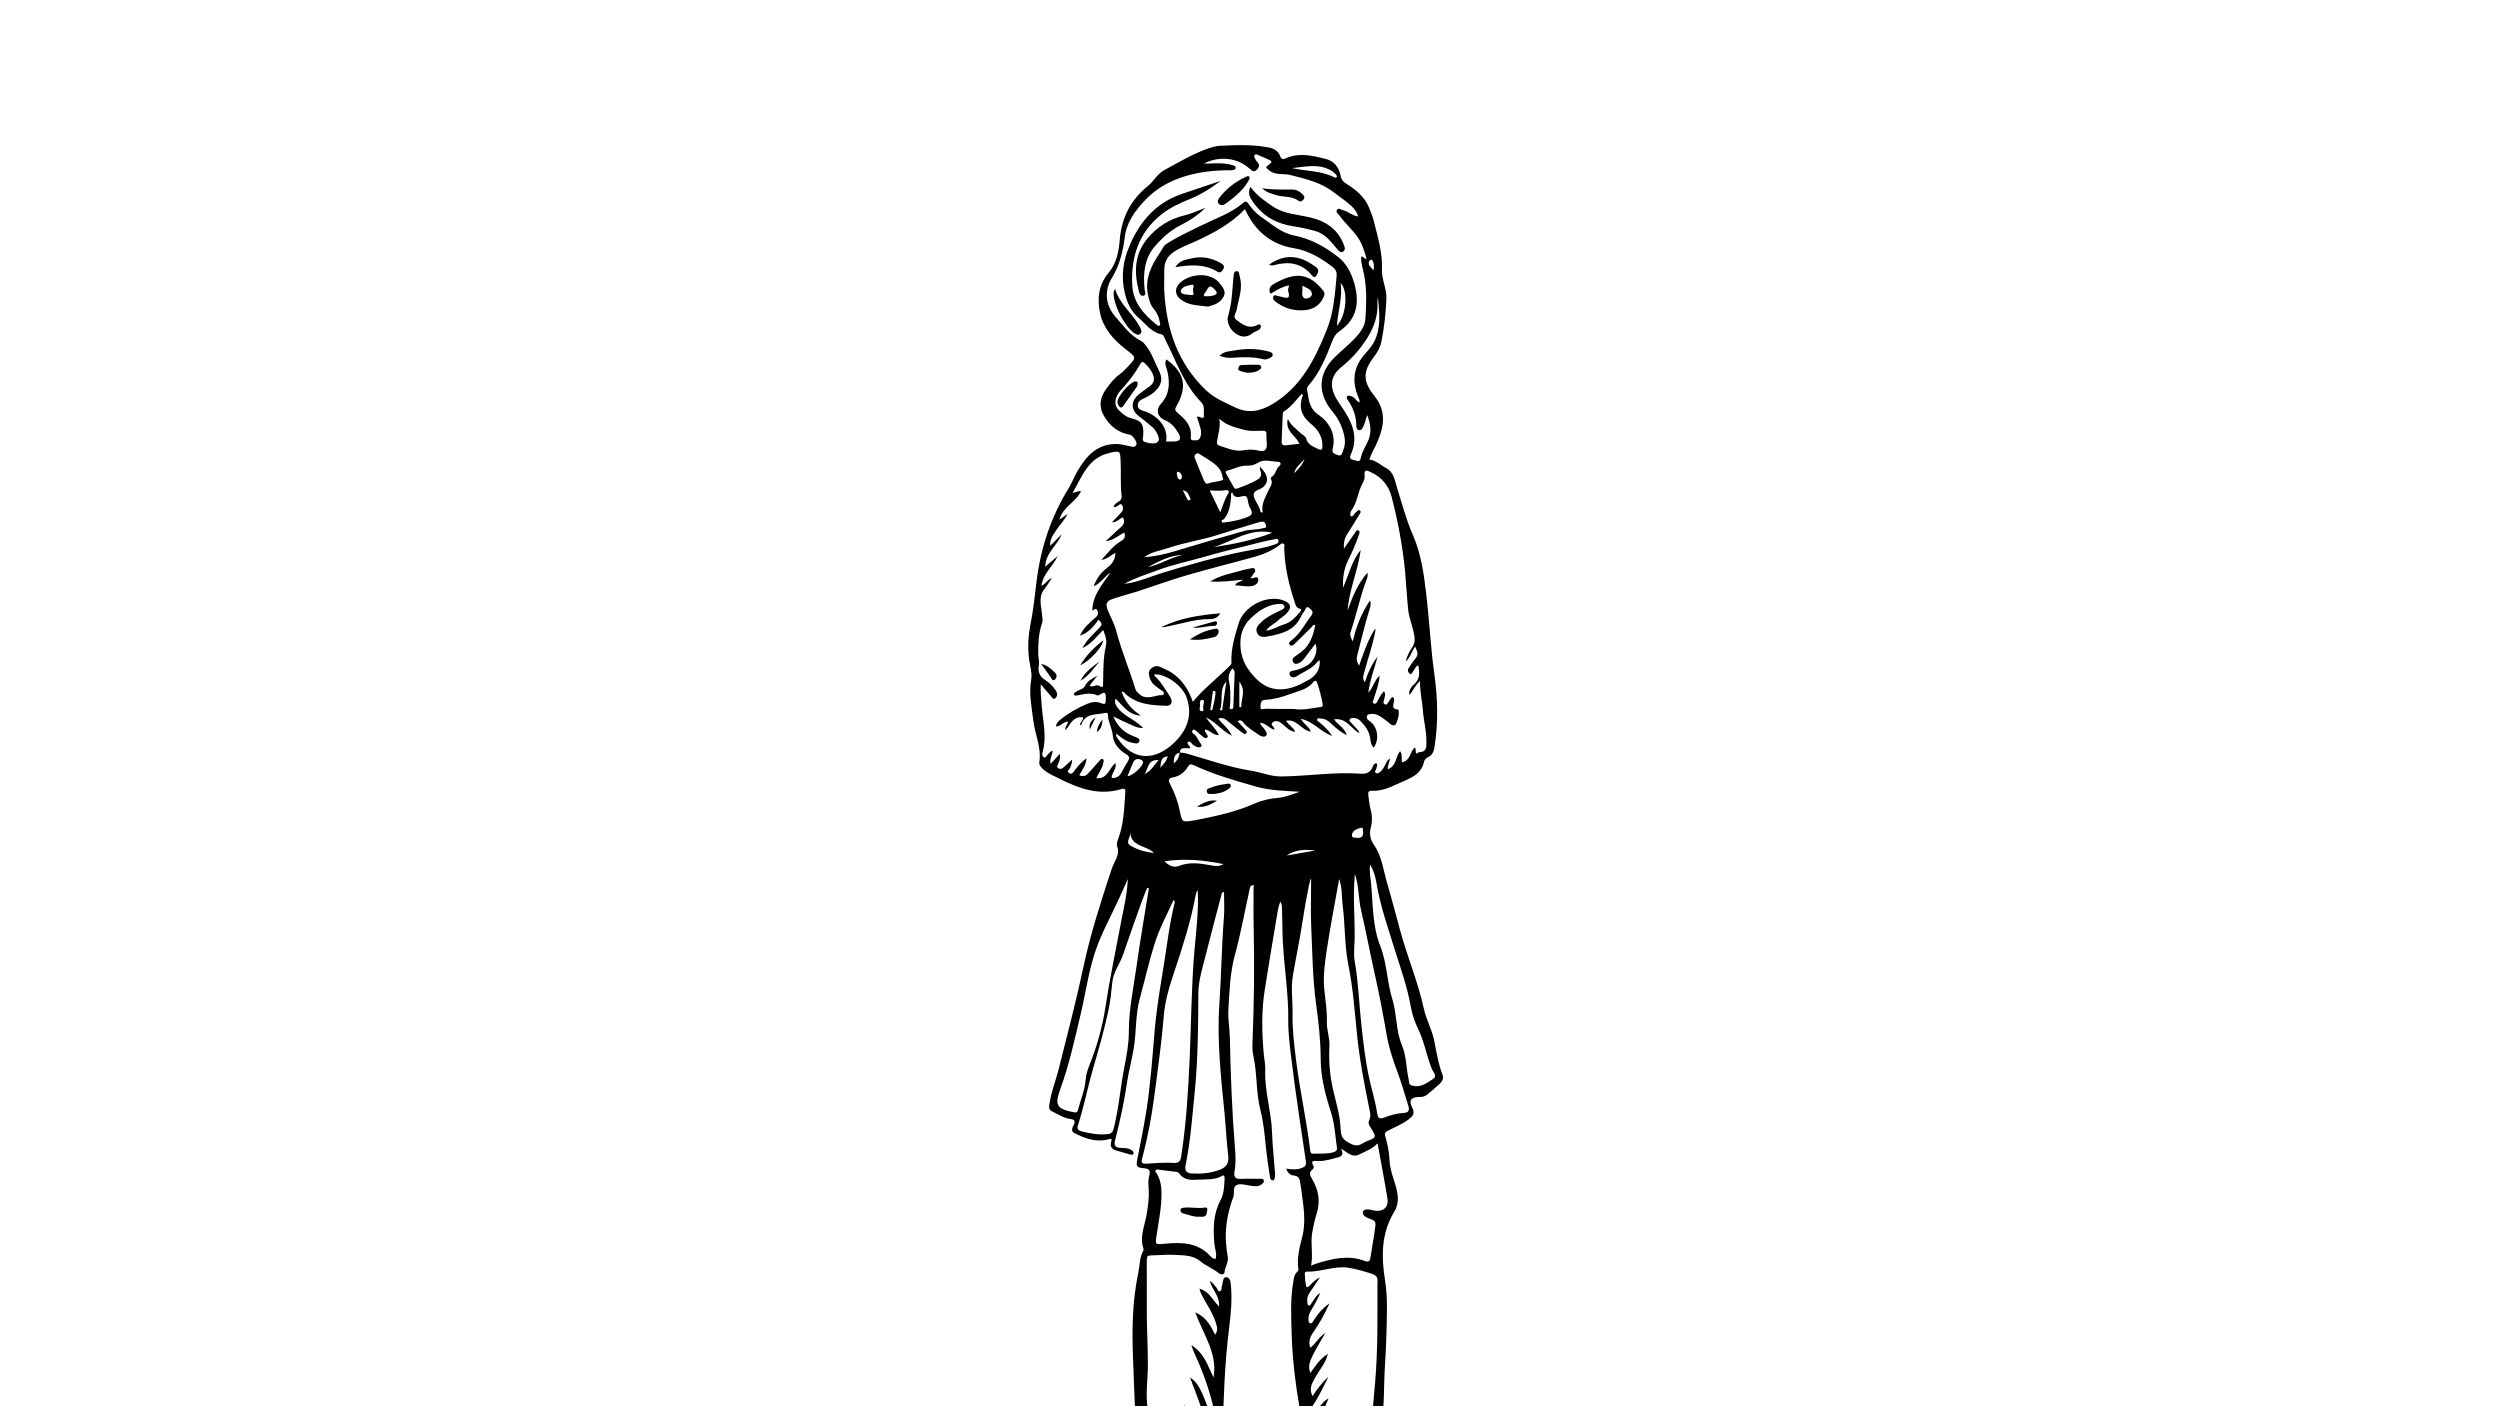 <?xml version="1.0" encoding="utf-8"?>
<!-- Generator: Adobe Illustrator 26.0.2, SVG Export Plug-In . SVG Version: 6.00 Build 0)  -->
<svg version="1.1" id="Layer_1" xmlns="http://www.w3.org/2000/svg" xmlns:xlink="http://www.w3.org/1999/xlink" x="0px" y="0px"
	 viewBox="0 0 1920 1080" style="enable-background:new 0 0 1920 1080;" xml:space="preserve">
<g>
	<g>
		<path d="M987.83,897.48c4.77,0.84,8.69,0.95,12.54-0.69c2.2-0.93,2.93-2.19,2.58-4.62c-3.76-25.67-7.81-51.3-10.92-77.05
			c-1.26-10.5-2.77-21.02-2.65-31.74c0.22-19.82-3-39.46-4.11-59.22c-0.47-8.31-0.41-16.64-0.66-24.96
			c-0.06-2.04,0.24-4.22-1.35-6.76c-1.85,4.62-2.21,8.89-2.94,13.04c-3.15,18.01-5.95,36.1-8.9,54.13
			c-2.69,16.47-2.37,33.48-0.81,50.27c0.37,3.98,1.28,7.97,1.12,11.92c-0.68,16.11,4.63,31.53,5.17,47.51
			c0.36,10.64,1.56,21.25,2.35,31.87c0.07,0.99-0.07,1.99-0.18,2.98c-0.11,0.99-0.23,2.24-1.42,2.34c-1.37,0.12-2.07-1.05-2.27-2.24
			c-0.73-4.43-1.41-8.87-2-13.32c-1.72-12.87-2.23-26.04-5.41-38.54c-3.48-13.72-2.35-27.81-5.4-41.46
			c-0.75-3.36-0.79-6.97-0.65-10.44c1.18-29.31,1.6-58.61,0.89-87.94c-0.26-10.92-0.04-21.85-0.04-32.99
			c-3.14,0.62-2.9,2.74-3.27,4.39c-3.63,16.41-6.58,33.01-11.03,49.19c-3.81,13.86-4.23,27.93-5.07,41.99
			c-0.44,7.25,0.99,14.6,1.13,21.91c0.57,28.46,1.67,56.88,3.97,85.26c0.47,5.79,0.71,11.63-0.4,17.42
			c-0.75,3.92,0.5,5.94,4.95,5.66c4.79-0.29,9.62-0.03,14.43-0.05c1.16,0,2.54-0.32,3.06,1.02c0.61,1.55-0.68,2.48-1.71,3.26
			c-2.32,1.75-4.98,1.47-7.67,1.13c-3.62-0.46-7.6-1.89-10.79-0.89c-4.09,1.28-1.97,6.37-3.22,9.64
			c-3.51,9.21-5.54,18.87-5.76,28.72c-0.13,5.61,0.59,11.29,1.5,16.84c0.72,4.42-2.04,7.87-2.47,11.96
			c-0.24,2.31-3.08,1.9-4.51,0.72c-4.38-3.61-9.79-5.49-14.19-9.19c-5.73-4.81-13.25-4.44-20.24-4.82
			c-5.79-0.32-11.63,0.33-17.45,0.41c-2.51,0.03-3.33,0.8-3.3,3.54c0.15,14.29-0.11,28.59,0.03,42.89
			c0.12,12.43,0.78,24.86,0.82,37.29c0.03,10.3-1.65,20.72-0.53,30.87c2.47,22.27-0.42,44.48,0.64,66.69
			c0.21,4.49,1.82,8.63,3.4,12.86c1.87,5.02,3.83,10.46-0.77,15.46c-1.03,1.12-2.11,2.99-1.06,4.55c0.86,1.27,2.5,0.29,3.74,0.06
			c6.44-1.18,12.39,1.02,19.59,3.57c-2.22-4.63-3.92-7.96-5.4-11.4c-0.45-1.04-1.83-2.5-0.15-3.47c1.14-0.66,2.16,0.49,2.96,1.34
			c3.47,3.73,6.92,7.47,11.24,10.76c-4.63-10.78-9.26-21.56-14.34-33.37c6.97,3.67,8.99,9.97,12.77,14.75
			c0.93,1.18,0.71,4.1,2.83,3.29c2.01-0.76,1.13-3.31,0.54-4.94c-2.49-6.88-5.17-13.69-7.77-20.53c-0.26-0.7-0.43-1.43-0.27-2.29
			c4.59,4.27,6.58,10.04,9.43,16.3c1.69-4.97,2.69-8.75,0.91-13.2c-4.33-10.76-8.2-21.71-11.84-32.86c4.72,3,6.12,8.45,8.9,12.82
			c2.03,3.18,3.18,6.92,4.7,10.42c0.37,0.86,0.38,2.15,1.75,1.93c0.92-0.15,1.11-1.12,1.35-1.93c1.18-3.94,1.24-7.67-0.49-11.64
			c-4.71-10.84-9.09-21.82-13.54-32.77c-0.6-1.48-1.42-3.01-0.79-6.01c8.07,10.52,13.66,21.24,17.63,33.01
			c1.27-5.3,2.83-10.14,0.89-15.77c-4.39-12.69-8.87-25.35-13.98-38.42c6.15,3.85,8.86,9.06,16.65,31.26
			c1.6-3.67,1.71-6.9,0.86-10.34c-3.51-14.28-8.69-27.95-14.85-41.28c-0.47-1.01-0.76-2.1-1.62-4.49
			c10.27,6.27,12.58,16.2,17.07,24.79c3.15-18.33-7.76-32.9-14.07-49.99c8.43,3.61,11.74,10.18,15.24,17.15
			c2.24-3,1.6-5.68,0.83-8.31c-2.22-7.6-6.72-14.1-10.41-20.97c-0.95-1.77-1.91-3.47-2.41-6.02c7.14,1.88,9.8,8.2,14.99,13.74
			c0.77-8.49-5.7-13.14-7.06-19.83c2.3,1.57,3.73,3.51,5.23,5.44c0.74,0.95,0.91,2.97,2.61,2.49c1.52-0.43,0.94-2.29,1.34-3.49
			c0.21-0.63,0.38-1.28,0.49-1.94c0.37-2.14,0.69-5.27,2.84-5.26c2.85,0.01,3.39,3.27,3.64,5.73c1.09,11,0.09,21.96-1.29,32.84
			c-3.52,27.92-4.36,55.99-5.14,84.07c-0.32,11.35-2.58,22.47-5.4,33.41c-3.45,13.39-6.03,26.93-7.79,40.62
			c-0.9,7-4.09,13.29-5.48,20.17c-0.9,4.48-1.59,8.71-1.14,13.24c1.57,15.56-3.07,29.38-12.8,41.34
			c-4.73,5.81-10.78,9.54-19.11,8.62c-8.75-0.96-17.54,0.53-26.3,1.12c-6.71,0.45-12.14-1.37-15.92-7.15
			c-3.04-4.66-7.01-8.42-11.37-11.81c-6.22-4.84-6.47-9.26-1.38-15.14c3.52-4.06,7.46-7.64,11.63-10.92
			c7.66-6.04,12.17-14.49,17.51-22.24c4.93-7.17,10.38-13.85,16.13-20.33c3.09-3.48,3.02-7.76,1.89-11.26
			c-4.43-13.62-2.68-27.77-4.41-41.59c-3.27-26.13-3.72-52.44-4.77-78.71c-0.88-22.01-0.51-43.95,4.11-65.63
			c1.17-5.5,0.81-11.33,3.66-16.47c0.3-0.53,0.43-1.38,0.23-1.93c-3.04-8.67,0.71-16.81,2.24-25.01c1.29-6.93,2.22-13.75,1.8-20.79
			c-0.2-3.31-0.53-6.84,0.36-9.93c1.24-4.29-0.01-5.53-4.11-5.94c-5.77-0.57-6.07-1.42-4.91-7.33c2.3-11.75,4.75-23.47,6.64-35.29
			c3.26-20.4,4.78-41.03,6.47-61.59c1.92-23.3,6.55-46.15,9.83-69.22c1.41-9.89,3.07-19.73,5.4-29.45c0.2-0.82,0.82-1.88-0.6-3.06
			c-5.04,11.12-10.82,21.71-14.46,33.29c-4.39,13.95-7.61,28.21-11.44,42.3c-3.43,12.61-2.56,25.41-4.62,37.98
			c-1.5,9.16-4.02,18.17-5.33,27.35c-2.12,14.85-5.47,29.41-9.09,43.93c-0.92,3.67,0.31,5.21,4.11,5.46
			c2.92,0.19,6.03-0.04,8.68,1.75c1.07,0.72,1.91,1.65,1.27,2.87c-0.55,1.05-1.71,0.65-2.69,0.37c-3.03-0.88-6.06-1.78-9.12-2.58
			c-3.73-0.97-6.53-2.41-5.17-7.17c0.87-3.04-0.73-2.14-2.67-1.67c-9.33,2.29-17.73-0.92-25.82-5.06c-2.5-1.28-1.52-3.79-0.5-5.76
			c1.49-2.87,1.41-4.44-2.45-4.95c-5.17-0.68-9.52-3.76-14.16-5.91c-2.92-1.35-2.04-4.23-1.66-6.67c1.38-8.76,4.71-16.99,6.87-25.54
			c6.67-26.43,13.56-52.8,19.25-79.48c5.31-24.92,13.24-49.17,21.13-73.39c0.72-2.2,1.71-4.32,2.7-6.42
			c1.76-3.76,3.66-7.35,1.89-11.82c-0.59-1.49-0.04-3.7,0.6-5.35c4.46-11.54,4.77-23.7,5.63-35.79c0.18-2.51-0.07-3.88-3.15-2.95
			c-17.13,5.17-32.51-0.49-47.47-8.03c-4.12-2.08-8.48-3.81-12.07-6.92c-1.86-1.61-3.69-3.45-3.33-5.79
			c1.73-11.08-3.28-21.15-4.59-31.77c-1.3-10.56-3.57-20.84-1.65-31.66c0.81-4.55-0.67-9.56-1.42-14.32
			c-1.56-9.85-0.84-19.48,1.09-29.26c2.02-10.25,3.11-20.71,4.35-31.1c3.11-26,11.11-50.29,24.93-72.58
			c2.56-4.13,4.17-8.72,6.6-12.87c6.92-11.83,15.61-21.33,30.89-20.74c2.78,0.11,5.53,0.98,8.31,1.45c2.16,0.37,4.75,1.91,6.08-1.07
			c0.81-1.83-2.98-7.19-4.97-7.52c-9.22-1.53-15.74-6.9-20.18-14.78c-3.8-6.74-2.91-13.43,1.45-19.73
			c3.24-4.68,6.75-9.06,11.46-12.4c1.75-1.24,3.25-2.86,4.74-4.43c8.23-8.64,7.52-7.77-1.68-15.05
			c-8.65-6.84-16.34-15.54-18.75-26.93c-2.35-11.1-1.21-21.82,6.58-31.09c6.06-7.21,7.82-16.38,8.51-25.19
			c1.35-17.22,8.53-30.83,21.74-41.56c1.81-1.47,3.31-3.17,4.79-4.99c2.18-2.68,4.67-5.48,7.65-7.07
			c11.27-6.01,22.22-12.74,34.41-16.85c2.66-0.9,5.48-1.68,8.26-1.82c12.62-0.63,25.26-1.11,37.78,1.34
			c3.98,0.78,7.17,2.7,8.62,6.72c1.2,3.33,3.52,1.82,5.33,1.09c9.93-3.99,19.62-1.5,29.33,0.84c6.83,1.65,10.59,6.72,11.69,12.96
			c0.68,3.82,2.76,5.12,5.31,6.74c6.97,4.43,13.11,9.67,16.42,17.49c1.42,3.35,2.81,6.75,3.69,10.27
			c3.11,12.37,6.87,24.63,6.37,37.65c-0.29,7.69,3.79,14.77,3.42,22.58c-0.52,11.15-1.68,22.19-3.95,33.12
			c-0.91,4.35-3.16,8.08-5.8,11.52c-9,11.75-7.81,19.38,0.52,29.79c9.28,11.59,7.53,23.04,2.41,35.02c-1.99,4.66-4.74,9-6.33,13.85
			c5.21,0.51,8.76,4.39,13.11,6.62c5.57,2.87,6.39,9.12,8.01,14.33c3.83,12.39,7.13,24.99,12.32,36.88
			c6.23,14.26,8.36,29.22,10.19,44.49c2.49,20.81,3.43,41.76,6.35,62.52c2.59,18.39,3.04,36.79,0.2,55.21
			c-0.55,3.55-1.29,6.74-5.02,8.46c-1.26,0.58-2.75,1.95-3.01,3.19c-2.27,10.95-12.05,13.46-20.1,17.23
			c-6.16,2.89-12.76,5.82-20.02,5.42c-2.6-0.15-3.11,1.33-2.77,3.49c0.55,3.62,0.74,7.33,1.74,10.82c1.33,4.66,1.35,9.37,0.19,13.79
			c-1.36,5.15-0.42,9.39,2.45,13.54c6.1,8.83,7.19,19.48,10.09,29.38c3.54,12.07,6.7,24.29,10.01,36.44
			c5.49,20.19,13.73,39.5,18.19,60.07c1.79,8.26,6.28,16,7.95,24.53c1.73,8.78,3.09,17.65,6.35,26.07c1.04,2.68-0.17,5.04-2.01,6.79
			c-3.13,2.98-6.52,5.69-9.83,8.47c-1.74,1.46-3.78,1.84-6.06,1.82c-6.21-0.05-8.29,2.65-5.35,8.22c2.47,4.68,0.14,6.71-2.88,9.02
			c-4.9,3.75-10.69,5.9-16.06,8.79c-2.04,1.1-2.43,1.91-1.66,4.53c1.66,5.71,2.86,11.71,3.11,17.64c0.26,6.32,2.27,11.98,4.1,17.85
			c2.27,7.3,4.07,14.7-0.46,22.11c-10.14,16.61-9.94,34.65-6.99,53.09c2.22,13.88,1.26,27.91,0.98,41.87
			c-0.26,13.28-1.62,26.54-1.75,39.82c-0.16,17.53-2.53,34.85-3.79,52.27c-1.09,15.11-1.39,30.28-2.43,45.4
			c-0.65,9.39-0.47,8.77,7.31,13.93c10.5,6.97,22.61,7.16,34.1,10.04c5.09,1.27,10.78,1.34,14.92,4.79
			c3.47,2.9,6.21,6.76,8.94,10.44c4.93,6.67,9.4,13.66,15.44,19.49c3.28,3.16,0.23,14.57-4.25,15.38
			c-13.6,2.44-26.09,9.32-40.08,9.97c-14.56,0.68-27.91-1.78-36.39-15.51c-1.98-3.21-5.02-4.87-8.65-5.31
			c-13.2-1.6-25.9-6.27-39.05-7.34c-6.72-0.55-7.01-4.43-7.81-8.33c-1.77-8.68-0.36-17.58,5-24.27c5.75-7.18,6.54-14.93,4.79-22.54
			c-6.22-27-8.14-54.62-12.85-81.83c-3.43-19.81-5.8-39.71-6.29-59.9c-0.3-12.18-0.9-24.26,1.13-36.32
			c0.54-3.23,0.55-6.71,3.34-9.14c0.69-0.61,0.86-1.4,0.74-2.26c-1.19-8.31,0.88-16.3,2.92-24.15c3.22-12.37,0.93-24.49-0.67-36.69
			c-0.26-1.98-0.67-3.94-0.92-5.92c-0.35-2.79-1.49-4.48-4.63-4.82C991.07,902.61,988.94,901.01,987.83,897.48z M905.85,577.87
			c1.79,0.26,3.64,0.33,5.36,0.82c16.47,4.69,32.66,10.56,49.63,13.2c7.83,1.22,15.08,4.54,23.35,4.43
			c20.3-0.25,40.49-3.59,60.83-2.12c4.58,0.33,7.67-1.16,9.34-5.57c0.41-1.07,0.97-2.59,2.92-2.38c0.83,1.46,0.03,2.79-0.34,4.19
			c-0.27,1.02-1.65,2.17-0.36,3.13c1.3,0.97,2.58-0.12,3.57-0.93c1.56-1.28,2.55-3.03,3.46-4.83c0.9-1.78,1.65-3.72,3.74-5.38
			c0.16,3.11-1.96,5.16-1.45,8.37c6.74-2.52,5.84-9.76,9.35-13.95c2.03,2.76,0.79,5.89,1.55,8.6c6.38-1.32,6.13-8.01,9.62-11.38
			c1.69,1.38-0.01,3.51,1.74,4.81c0.56-0.46,1.05-1.19,1.54-1.2c6.85-0.11,5.69-5.03,5.72-9.31c0.05-7.71-2.14-15.15-2.64-22.81
			c-0.46-7.17-2.43-14.18-2.14-22.56c-4.24,3.57-5.22,7.71-8.32,10.7c-0.5-3.83,1.66-6.38,3.7-8.17c4.85-4.25,4.08-9.22,3.27-14.67
			c-2.35,0.91-2.54,3.25-3.92,4.55c-0.83,0.78-1.02,3.09-2.78,1.9c-1.18-0.8-1.82-2.51-0.88-4.03c1.22-1.98,2.53-3.92,3.98-5.74
			c3.66-4.59,3.73-4.86,1.24-10.97c-2.76,3.32-3.42,7.88-7.36,11.58c1.06-4.6,2.9-7.77,4.85-10.73c1.97-3,2.4-5.71,1.78-9.31
			c-1.18-6.91-4.08-13.41-4.78-20.33c-0.94-9.38-1.43-18.83-2.27-28.2c-1.76-19.54-5.48-38.84-10.34-57.88
			c-2.28-8.91-7.74-15.25-16.01-19.11c-2.36-1.1-5.48-2.73-4.77,2.54c0.3,2.24-0.64,4.33-1.66,6.2c-3.5,6.4-3.85,14.05-8.14,20.17
			c-0.89,1.27-1.84,3.22-0.68,5.15c2.24-0.15,2.45-2.57,4-3.47c0.95-0.54,1.73-2.09,2.9-1.12c1.1,0.91,0.14,2.13-0.47,3.11
			c-3.05,4.95-6.04,9.93-9.18,14.81c-2.12,3.3-3.02,6.78-2.65,11.36c3.04-4.37,5.64-8.16,8.32-11.9c0.72-1.01,1.4-2.87,2.94-1.97
			c1.29,0.75,0.52,2.4,0.09,3.65c-2.31,6.78-5.23,13.29-8.39,19.72c-3.03,6.18-3.88,12.83-3.76,20.76
			c4.73-10.49,6.8-21.01,13.69-29.28c-2.09,15.78-8.92,30.51-10.08,46.45c3.72-10.47,7.86-20.57,15.29-29.01
			c0.19,1.61,0.17,3.14-0.36,4.47c-5.26,13.31-7.94,27.42-12.55,40.93c-0.8,2.35-0.15,4.41,1.6,7.41
			c2.67-11.67,6.76-21.72,13.19-31.45c1.02,2.78,0.38,4.57-0.16,6.28c-3.69,11.76-6.41,23.77-9.57,35.67
			c-0.74,2.77-0.61,5.08,1.34,8.22c3.7-10.26,6.77-20.01,12.45-28.61c0.21,0.89,0.12,1.68-0.02,2.46
			c-1.94,10.32-5.48,20.21-8.19,30.33c-0.7,2.61-2.15,5.44,0.25,8.48c2.37-7.31,5.22-13.87,9.75-19.64
			c-2.27,8.84-5.76,17.34-7.18,27.73c4.12-4.41,4.68-9.6,8.77-13.14c-0.57,6.88-2.95,12.56-4.72,18.41c-0.29,0.97-1.38,2.31,0.28,3
			c1.34,0.56,2.19-0.51,2.72-1.59c1.36-2.77,2.75-5.5,5.01-7.89c1.73,2.44,0.48,4.44,0.08,6.48c-0.24,1.23-1.01,2.78,0.56,3.58
			c1.73,0.87,2.11-0.89,2.94-1.85c1.19-1.37,1.7-3.58,3.07-3.73c4.06,2.59-4,9.06,4.43,9.65c0.13,0.01,0.19,1.22,0.27,1.87
			c0.33,2.75-0.7,5.26-1.52,7.78c-0.92,2.83-2.73,3.11-4.97,1.39c-1.45-1.11-2.77-2.41-4.28-3.44c-3.13-2.13-6.06-4.73-10.32-4.24
			c-1.54,0.18-3.14,0.09-3.41,2.09c-0.2,1.47,0.62,2.37,1.88,3.19c6.45,4.18,8.07,14,3.43,20.6c-1.84-1.73-2.31-4.02-2.56-6.33
			c-0.63-5.79-3.71-10.2-7.65-14.22c-1.53-1.57-3.31-2.19-5.36-2.23c-1.15-0.02-2.51,0.11-2.95,1.36c-0.38,1.06,0.66,1.75,1.36,2.46
			c1.16,1.19,2.28,2.42,3.38,3.67c1.09,1.25,2.49,2.35,2.64,4.13c-6.38-3.37-9.54-11.88-19.36-10.58c3.19,4.4,8.16,6.5,9.77,12.15
			c-4.61-2.39-7.93-5.1-11.06-8.07c-2.54-2.4-5.11-4.7-8.94-4.71c-0.95,0-2.11-0.71-2.65,0.47c-0.57,1.24,0.73,1.63,1.45,2.23
			c3.48,2.91,6.84,5.93,10.1,10.64c-9.18-3.1-14.46-11.21-24.2-13.12c2.55,4.31,6.36,6,7.76,9.86c-7.28-0.92-10.62-10.03-19.04-8.38
			c1.92,3.38,5.5,4.8,7.04,8.59c-4.38-0.54-6.78-3.56-9.46-5.78c-2.41-2-4.91-3.52-7.56-1.82c-3.06,1.96,1.44,3.72,1,5.89
			c-3.99-1.03-6.49-4.96-10.95-5.43c0.45,2.55,2.3,3.42,3.26,4.94c1.05,1.65,2.88,3.74,1.12,5.27c-1.23,1.08-3.65,0.46-5.48-0.88
			c-4.02-2.94-8.5-5.24-11.66-9.3c-0.94-1.2-2.2-2.62-4.52-1.14c1.96,2.16,3.88,4.19,5.69,6.31c0.71,0.83,1.92,1.86,0.94,3
			c-1,1.15-2.33,0.08-3.13-0.51c-3.45-2.58-6.76-5.36-10.12-8.06c-2.4-1.93-4.69-4.24-8.32-2.6c3.3,4.02,7.58,7.04,10.57,13.06
			c-8.15-4.16-12.81-10.98-20.03-14.09c3.11,4.57,7.35,8.22,10.06,13.62c-4.66,0.15-6.96-3.94-10.64-4.38
			c-0.68,1.52,0.47,2.08,0.8,2.94c0.42,1.1,2.21,2.22,0.67,3.38c-1.23,0.94-2.53-0.24-3.55-1.07c-1.68-1.36-3.27-2.84-4.9-4.25
			c-0.76-0.66-1.62-1.42-2.55-0.39c-0.86,0.94-0.42,2.01,0.45,2.58c2.82,1.84,3.7,5.07,5.61,7.55c0.57,0.75,1.24,1.84,0.22,2.63
			c-0.55,0.42-1.61,0.49-2.33,0.3c-1.1-0.29-2.1-0.94-3.14-1.46c-1.56-0.78-2.62-3.84-4.23-2.64c-2.25,1.67,2.19,2.84,1.35,4.92
			c-6.96-0.31-6.96-0.31-7.99,3.35c-4.63,1.04-4.32,4.81-4.51,8.31C904.14,584.14,905.81,581.44,905.85,577.87z M956.12,160.62
			c-10.83,11.27-24.5,18.67-38.82,25.1c-5.29,2.38-10.74,4.37-15.67,7.64c-5.28,3.51-7.57,8.1-7.47,14.25
			c0.09,5.49-0.28,11.01,0.03,16.49c1.67,28.97,10.35,54.93,32,75.59c6.62,6.31,14.64,9.44,22.56,13.25
			c10.38,4.99,19.72,2.71,28.82-2.8c21.92-13.27,32.57-34.73,41.59-57.4c5.26-13.22,6.08-27.17,7.39-41.08
			c0.27-2.9-1.03-5.07-2.95-6.53c-9.09-6.88-18.36-12.65-30.31-14.6C975.97,187.7,963.6,177.16,956.12,160.62z M807.83,443.99
			c-2.16,3.18-3.79,6-5.83,8.5c-4.63,5.69-2.38,12.39-1.85,18.31c0.24,2.68,0.96,5.44,0.08,8c-2.59,7.53-2.96,15.27-2.89,23.11
			c0.03,3.14,1.09,6.16,0.47,9.42c-0.88,4.66,0.8,8.41,5.01,11.04c3.24,2.02,5.88,4.74,8.03,7.96c1.45,2.18,1.34,4.44-0.36,5.86
			c-1.85,1.54-2.76-0.99-3.75-2.04c-2.33-2.48-4.45-5.16-7.44-8.68c-0.3,5.95,0.29,10.65,0.62,15.39
			c0.86,12.28,4.28,24.52,0.75,36.91c-0.35,1.25-0.3,2.99,0.79,3.73c1.63,1.11,2.09-0.96,2.98-1.74c1.22-1.06,1.98-2.67,3.89-3.22
			c0.16,3.34-2.59,6.15-1.45,10.13c2.48-2.71,4.64-5.08,6.99-7.65c0.77,2.85-0.24,5.11-1.05,7.39c-0.41,1.16-1.77,2.33-0.16,3.5
			c1.43,1.04,2.86,0.63,4.09-0.47c2.06-1.83,4.09-3.7,6.6-5.98c0.08,2.7-0.88,4.42-1.53,6.26c-0.45,1.29-3.2,2.54-0.68,4.07
			c2.21,1.34,3.19-0.79,4.26-2.21c2.53-3.37,5.34-6.47,8.93-9.24c-0.08,5.33-3.25,8.94-5.43,13.05c2.96,1.31,5.07,0.57,6.91-1.53
			c2.75-3.13,5.52-6.23,8.33-9.3c0.74-0.8,1.45-2.23,2.78-1.51c1.28,0.69,0.55,2.04,0.35,3.16c-0.72,4.13-3.61,7.3-5.31,11.44
			c8.93,0.84,9.68-7.85,14.73-11.57c1.2,4.4-2.99,7.28-2.96,11.4c3.51,0.2,5.87-1.09,7.45-4.01c1.58-2.93,3.2-5.85,4.96-8.67
			c1.48-2.37,1.52-3.86-1.24-5.53c-5.31-3.22-9.78-8.08-10.24-14.08c-0.43-5.65-3.61-10.34-3.74-15.84
			c-0.03-1.43-0.43-2.17-2.09-1.79c-6.92,1.55-15.43-0.12-18.48,9.22c-0.04,0.12-0.52,0.09-0.84,0.13c-0.23-2.37,2.66-3.7,2.24-5.94
			c-7.53-1.26-9.61,5.3-13.47,9.91c-0.72-3.17,1.99-4.41,1.88-6.63c-3.72-0.04-5.57,3.79-9.13,3.66c0.13-2.41,1.57-3.78,2.89-4.87
			c6.32-5.19,13.4-9.27,20.89-12.42c3.25-1.37,7.11-2.18,10.72-0.64c3.26,1.39,3.75,0.47,3.74-2.89c-0.01-4.12,0.12-6.9-4.86-3.43
			c-0.49,0.34-1.43,0.56-1.92,0.33c-5.08-2.4-10.1-0.84-15.13,0.1c-1.03,0.19-2.16,0.39-2.51-0.84c-0.37-1.29,1.03-1.45,1.75-2.04
			c2.02-1.67,5.19-1.61,6.53-4.25c2.02-3.97,5.78-5.97,9.62-8.02c-2,2.53-4,5.05-5.99,7.57c2.44,1.92,4.56-1.01,6.7-0.04
			c3.84,1.74,3.66,1.8,3.73-2.44c0.16-9.31,0.02-18.73,2.1-27.8c1.08-4.71-0.5-8.1-2.03-12.45c-5.2,5.42-9.52,10.93-15.96,13.98
			c3.03-6.15,8.15-10.42,12.65-15.23c2.78-2.97,2.76-3.17-0.2-6.65c-3.66,4.73-7.02,9.82-14.34,12.29
			c2.89-6.28,7.16-9.69,11.2-13.27c1.77-1.57,3.47-2.81,2.3-5.81c-1.3-3.34-3.48,0.6-4.03-0.53c0.37-11.7,7.79-19.87,13.95-28.72
			c-4.61,2.69-6.91,7.76-12.94,10.49c2.4-6.23,5.36-10.24,9.31-13.34c4.03-3.17,7.5-6.43,7.41-12.45c-3.4,1.79-5.98,4.77-10.79,5.51
			c5.22-5.7,9.32-11.17,15.33-14.63c2.62-1.5,3.37-3.34,2.33-6.38c-4.49,2.04-8.05,5.92-14.33,6.63c3.57-3.34,6.31-5.92,9.07-8.49
			c2.79-2.6,6.82-4.64,4.26-9.79c-2.88,0.71-4.59,3.93-8.43,3.66c2.52-2.67,4.64-4.98,6.84-7.21c1.8-1.82,2.03-4.26,0.83-5.95
			c-1.37-1.93-2.72,0.68-4.14,1.11c-0.75,0.23-1.39,0.98-2.28,0.15c0.56-2.14,2.5-3.03,4.08-4.09c1.61-1.08,2.23-2.29,2.01-4.15
			c-1.1-9.28-0.26-18.63-0.81-27.93c-0.39-6.59-0.48-6.59-6.9-5.59c-0.49,0.08-0.94,0.35-1.43,0.45
			c-16.51,3.53-21.09,17.91-28.49,30.72c2.64-0.46,4.34-1.69,6.41-1.31c-3.73,8.4-13.72,11.67-16.57,21.85
			c2.43-1.71,3.9-2.75,6.3-4.44c-2.5,5.24-5.98,8.26-8.33,12.01c-2.23,3.56-5.46,6.91-4.98,12.53c3.32-3.35,6.03-6.09,8.74-8.83
			c-3.16,8.58-12.28,13.81-12.62,24.9c3.65-3.13,6.55-5.62,9.46-8.12c-3.3,7.74-10.94,12.96-12.41,22.74
			C803.5,448.29,804.35,445.04,807.83,443.99z M937.42,138.94c-7.14,5.42-14.62,10.24-22.99,13.66
			c-8.01,3.27-16.07,6.92-22.77,12.32c-16.96,13.69-23.08,32.2-22.14,53.56c0.61,13.8,8.77,22.8,18.67,30.85
			c0.65,0.53,1.35,1.27,2.18,0.81c1.14-0.62,0.55-1.73,0.38-2.66c-0.68-3.67-2.04-7.16-4.43-9.93c-2.77-3.21-3.78-6.86-4.62-10.83
			c-2.72-12.75,2.64-23.13,9.43-33.08c1.48-2.16,2.32-4.83,4.71-6.35c8.42-5.38,17.47-9.53,26.41-13.94
			c11.14-5.49,23.17-9.48,32.8-17.75c2.12-1.82,3-0.08,3.91,1.13c2.68,3.59,5.48,7.04,9.21,9.58c8.17,5.57,15.68,12.58,25.7,14.56
			c12.88,2.55,23.93,8.75,33.97,16.6c6.38,4.99,10.11,12.54,12.3,20.34c4,14.23,2.39,27.05-11.43,36.58
			c-2.57,1.77-4.17,4.1-5.29,7.01c-4.74,12.28-9.61,24.51-18.4,34.65c-0.88,1.02-1.42,2.17-1.11,3.66c1.41,6.87,1,13.51,8.6,18.76
			c8.2,5.67,13.86,14.89,10.98,26.4c-0.84,3.36,1.89,3.85,3.93,4.67c2.81,1.12,3.17-1.11,3.96-3.03c1.58-3.83,1.93-7.57,1.05-11.69
			c-1.49-7-4.44-13.19-9-18.63c-11.77-14.05-11.33-29.19,1.68-41.87c5.11-4.98,10.72-9.46,15.63-14.68
			c3.96-4.21,7.51-9.13,7.89-14.74c0.74-11.09,1.15-22.29-0.89-33.38c-0.88-4.78-2.74-9.45-2.3-14.42c2.01-0.36,2.36,2.14,4.09,1.72
			c-3.4-12.33-5.41-15.91-13.42-24.54c-2.6-2.8-5.17-5.67-7.4-8.77c-0.92-1.28-3.38-2.71-1.67-4.63c1.3-1.46,3.07,0.37,4.6,0.69
			c3.92,0.83,6.94,4.17,11.46,4.67c-1.04-3.44-2.85-5.77-5.04-7.83c-4.22-3.97-9.11-7.1-13.63-10.61
			c-9.99-7.78-21.48-10.32-33.22-13.35c-5.62-1.45-12.02,0.58-17.1-4.11c-1.7-1.57-2.55-1.63-0.49-3.17c4-2.97,3.96-3.16-0.89-5.31
			c-1.98-0.88-3.97-1.7-5.96-2.56c-1.05-0.45-2.21-1.33-3.19-0.2c-0.96,1.11,0.2,2.18,0.58,3.2c0.28,0.75,0.8,1.47,1.38,2.04
			c2.2,2.18,1.5,4.16-0.34,6.07c-2.19,2.27-3.94,0.64-5.52-0.82c-9.05-8.41-23.18-10.11-35.07-3.98c1.72,0,3.16,0.06,4.59-0.01
			c5.84-0.3,11.66-0.45,17.34,1.25c1.08,0.32,2.49,0.66,2.46,2.08c-0.03,1.54-1.66,1.41-2.67,1.76c-0.75,0.25-1.64,0.07-2.47,0.07
			c-11.37,0.04-22.76,1.3-33.5,4.53c-11.59,3.49-22.49,9.42-30.94,18.45c-7.52,8.03-14.15,16.75-15.61,28.37
			c-1.39,11.08-3.96,21.79-10,31.58c-5.96,9.66-4.77,21.02,2.87,29.59c6.01,6.74,11.18,14.48,19.75,18.61
			c1.41,0.68,2.51,2.16,3.55,3.44c4.66,5.76,6.76,12.84,10.08,19.3c2.77,5.4,2.36,9.66-1.38,14.19c-2.54,3.07-5.68,5.03-9.18,6.67
			c-2.69,1.26-5.93,2.43-5.69,6.12c0.22,3.35,3.46,3.55,5.91,4.47c11.15,4.17,17.68,13.54,15.8,23.03c1.87,0,3.68,0.01,5.49,0
			c5.36-0.03,6.68-2.02,3.94-6.58c-2.48-4.12-5.39-7.85-10.23-9.78c-5.71-2.27-7.33-7.94-3.22-12.45c6.72-7.38,7.07-15.64,5.17-24.7
			c-0.65-3.08-2.64-6.17-0.96-9.6c14.22,10.2,16.5,21.05,7.52,36.5c-1.34,2.31-0.36,3.19,1.12,4.49c5.39,4.74,10.82,9.47,10.22,17.7
			c-0.12,1.58-0.58,3.55,2.14,3.51c2.1-0.03,4.08,0.46,5.16-2.51c1.63-4.46-0.51-8.12-1.52-12.07c-0.5-1.94-2.86-5.25,2.21-2.86
			c1.29,0.61,2.19-0.16,2.06-1.19c-0.45-3.52,1.03-7.46-1.93-10.48c-13.38-13.66-19.32-31.6-27.68-48.14
			c-0.81-1.61-1.08-3.78-3.14-4.2c-7.75-1.61-12.03-8.05-17.49-12.69c-5.82-4.94-8.88-11.81-10.61-19.36
			c-2.83-12.31-1.39-23.86,3.52-35.53c8.03-19.1,20.43-33.35,40.38-40.23C917.59,145.55,927.52,142.28,937.42,138.94z
			 M1025.08,1103.92c-1.04,4.42-2.98,8.33-5.12,12.21c-2.88,5.24-5.84,10.47-7.04,16.45c-0.2,1-0.6,2.26,0.31,2.79
			c1.53,0.9,1.85-0.86,2.49-1.66c2.92-3.63,5.78-7.3,8.83-11.16c1.25,1.75,0.63,2.47,0.31,3.18c-3.08,6.81-6.11,13.63-9.31,20.38
			c-0.76,1.59-0.92,3.11,0.28,4.1c1.64,1.35,2.14-0.77,2.96-1.58c3.13-3.05,5.19-7.16,10.36-10.32c-4.67,8.13-5.28,16.7-12.1,22.23
			c-2.24,1.82-1,4.91,0.36,6.33c1.71,1.78,2.55-1.13,3.58-2.1c2.31-2.18,4.39-4.61,7.18-7.59c-2.33,9.42-9.28,15.78-11.18,24.26
			c0.43,0.25,0.87,0.49,1.3,0.74c3.58-3.93,7.15-7.86,10.73-11.79c-1.07,6.44-5.15,11.1-8.24,16.31c-0.7,1.17-2.88,2.65-0.4,4.11
			c1.9,1.11,2.55-0.73,3.42-1.89c3.09-4.1,6.19-8.2,10.02-13.25c-0.35,6.96-3.46,11.61-5.45,16.64c-0.55,1.4-2.5,2.91-0.4,4.33
			c2.14,1.45,3.72,0.29,4.85-1.74c0.38-0.69,0.97-1.26,1.46-1.89c-1.71,6.38,2.25,3.69,4.49,2.78c3.38-1.38,6.62-3.13,9.88-4.79
			c3.19-1.62,4.09-5.16,6.01-7.79c1.06-1.46-1.46-3.04-2-4.76c-1.16-3.73-4.42-6.61-4.26-10.92c0.73-20.13,1.35-40.28,3.49-60.3
			c1.63-15.23,2.9-30.49,4.22-45.74c2.17-25.06,1.77-50.2,1.79-75.33c0-3.1,1.06-6.2-4.41-7.92c-5.97-1.87-11.79-3.68-18-4.62
			c-10.91-1.67-21.1,3.46-31.85,2.96c-0.96-0.04-1.63,0.7-1.57,1.59c0.22,3.15,0.31,6.35,1.01,9.4c0.42,1.82,1.78,0.7,2.63-0.12
			c2.14-2.07,3.92-4.59,8-6.35c-2.89,4.28-4.96,7.47-7.16,10.57c-1.78,2.52-3.12,5.09-2.46,8.32c0.19,0.94-0.2,2.22,0.98,2.58
			c1.21,0.37,1.58-0.87,2.15-1.64c2.06-2.79,3.43-6.17,6.82-7.86c-2.02,4.41-4.28,8.63-6.75,12.74c-1.31,2.18-2.52,4.33-2.38,6.95
			c0.07,1.31-0.15,3.1,1.27,3.5c1.43,0.41,2.16-1.23,2.84-2.33c2.96-4.72,6.39-8.99,12.05-12.95c-3.94,8.71-8.04,15.84-12.74,22.65
			c-2.32,3.35-3.61,6.94-2.05,11.43c4.42-3.26,6.56-8.25,11.62-11.34c-12.61,21.22-13.8,24.37-11.53,30.73
			c3.69-5.28,7.09-10.64,13.48-14.73c-1.8,6.92-5.66,11.35-8.62,16.26c-4.97,8.26-5.58,10.95-3.23,16.25
			c3.47-5.08,6.8-10,12.23-14.81c-4.05,7.72-7.03,14.73-11.25,20.88c-2.2,3.21-2.33,5.55-1.39,9.12
			c4.69-4.61,7.27-10.47,12.77-13.52c-3.52,7.79-5.73,16.08-11.41,22.64c-1.83,2.11-1.4,4.57,0.45,7.36
			c2.87-3.29,5.49-6.31,8.11-9.32c-1.64,6.66-2.85,13.26-6.99,18.69c-1.21,1.59-1.64,3.93,0.01,4.94c1.97,1.21,2.56-1.39,3.47-2.61
			C1017.23,1111.3,1020.63,1107.16,1025.08,1103.92z M916.09,539.01c8.59-10.37,18.72-18.02,27.6-26.96
			c0.94-0.94,2.12-1.54,2.05-3.15c-0.49-10.5,2.56-20.31,5.55-30.2c3.85-12.72,20.87-21.98,33.64-17.84
			c6.6,2.14,7.66,5.87,2.86,10.58c-1.88,1.85-4.27,3.18-6.17,5c-2.75,2.64-6.64,4-9.24,7.94c5.58-0.81,9.64-3.64,14.19-5.01
			c5.13-1.55,8.28-5.39,11.63-9.04c1.47-1.6,1.39-2.63,0.23-2.82c-3.06-0.48-3.45-3.09-4.11-5.07c-4.5-13.61-7.78-27.48-8.05-41.92
			c-0.02-1.09,0.79-2.42-0.75-3.04c-1.34-0.54-2.11,0.62-3.02,1.28c-5.57,4.07-11.79,6.89-18.37,8.71
			c-17.4,4.83-34.94,9.16-52.28,14.22c-13.07,3.81-25.88,8.5-38.85,12.69c-6.16,1.99-12.48,3.51-18.6,5.64
			c-4.74,1.65-5.51,3.92-3.62,8.55c2.18,5.37,5.11,10.53,6.55,16.08c3.92,15.11,10.06,29.46,14.59,44.34
			c0.52,1.7,1.63,2.74,2.87,3.9c4.92,4.59,10.26,2.01,15.47,1.06c1.18-0.22,3.09,0.5,3.52-1.06c0.47-1.75-1.42-2.43-2.57-3.25
			c-3.54-2.52-7.24-4.91-8.35-9.5c-0.54-2.21-1.26-4.4,0.92-6.45c2.23-2.1,4.61-2.68,7.26-1.49c3.32,1.49,6.75,2.93,9.69,5.02
			C908.09,522.46,912.9,529.73,916.09,539.01z M1006.9,972c2.28-0.86,3.65-1.46,5.06-1.89c11.99-3.63,24.04-6.41,36.39-1.62
			c3,1.17,3.82-0.3,4.19-2.93c1.03-7.22,2.52-14.36,3.42-21.62c0.47-3.77,1.46-6.33-3.4-7.69c-2.67-0.75-6.88-2.96-5.82-5.77
			c0.97-2.57,5.43-1.54,8.43-0.86c6.77,1.55,11.5-2.35,10.39-9.2c-2.27-13.9-4.94-27.73-7.59-42.37c-4.12,4.5-9.08,6-13.57,8.37
			c-5.88,3.1-9.41-1.25-14.67-4.42c2.47,4.11,0.96,6.02-1.78,6.75c-5.11,1.35-10.21,3.05-15.6,2.94c-2.87-0.06-6.39-0.97-3.54,4.03
			c0.53,0.92-0.33,2.01-1.05,2.63c-2.71,2.3-1.7,4.34-0.18,6.92c4.81,8.16,6.68,16.66,3.78,26.2c-1.53,5.01-2.73,10.22-3.63,15.48
			C1006.33,955.09,1008.62,963.15,1006.9,972z M919.85,683.56c-1.28,1.78-1.53,3.52-1.86,5.28c-3.63,19.49-9.77,38.31-16,57.05
			c-3.78,11.38-7.31,22.58-8.26,34.72c-1.39,17.9-3.94,35.71-6.19,53.53c-2.37,18.78-5.49,37.45-10.45,55.75
			c-0.94,3.47,0.53,3.98,3.55,3.81c6.79-0.39,13.64-1.04,20.4-0.58c4.55,0.31,5.56-1.4,6.15-5.23c3.84-24.87,5.36-49.94,6.48-75.03
			c1.23-27.75,1.27-55.54,3.7-83.24C918.7,714.42,920.67,699.22,919.85,683.56z M940.05,685.09c-1.75,0.14-1.68,0.9-1.83,1.5
			c-4.04,15.45-8.21,30.88-12.08,46.37c-2.48,9.94-5.76,19.8-5.81,30.16c-0.11,25.49-0.27,50.97-2.86,76.35
			c-1.89,18.51-3.15,37.12-6.95,55.38c-0.88,4.24,0.85,6.16,4.63,6.37c7.32,0.4,14.52-0.14,21.52-2.8c5.26-2,7.31-5.04,6.6-10.87
			c-1.32-10.89-1.77-21.89-2.85-32.81c-2.74-27.85-5.88-55.82-3.93-83.71c1.54-22.1,1.67-44.24,3.48-66.3
			C940.5,698.23,940.05,691.66,940.05,685.09z M1028.47,675.08c-3.33,18.81-6.77,36.42-9.46,54.15c-1.56,10.3-3.05,20.8-1.91,31.22
			c0.89,8.1,2.19,16.14,1.92,24.3c-0.21,6.21,2.3,12.07,1.99,18.29c-0.53,10.81,0.09,21.54,2.42,32.17
			c2.27,10.36,5.68,20.54,6.11,31.2c0.19,4.66,0.67,7.86,5.35,10.66c4.26,2.55,7.47,3.81,11.73,0.95c1.36-0.91,2.95-1.53,4.49-2.13
			c5.48-2.11,5.71-2.79,2.89-7.85c-1.34-2.4-3.97-4.81-2.48-7.69c1.59-3.08,0.74-5.78,0.15-8.67c-3.89-19.05-7.55-38.09-9.5-57.5
			c-1.77-17.64-3.05-35.32-6.58-52.85c-3.07-15.24-2.44-31.11-4.5-46.61C1030.3,688.52,1031,682.12,1028.47,675.08z M882.32,682.19
			c-0.41-0.15-0.83-0.29-1.24-0.44c-1.62,4.11-3.35,8.19-4.84,12.35c-4.63,12.97-9.24,25.95-13.7,38.98
			c-2.45,7.17-7.45,13.28-8.26,21.15c-0.78,7.6-1.58,15.25-3.2,22.7c-3.14,14.44-7.21,28.64-11.36,42.85
			c-4.3,14.75-7.16,29.98-11.94,44.66c-1.02,3.15,1.09,4,3.13,4.51c6.28,1.57,12.58,2.71,19.18,2.14c3.29-0.29,4.42-1.29,5.23-4.46
			c3.97-15.53,5.13-31.52,8.21-47.18c1.77-9.01,3.44-17.99,3.43-27.17c-0.02-17.08,3.6-33.73,5.96-50.52
			C875.72,721.87,879.16,702.05,882.32,682.19z M1006.94,675.28c-0.13-0.07-0.25-0.15-0.38-0.22c-0.48,1.85-1.07,3.67-1.43,5.54
			c-1.69,8.64-3.33,17.28-4.63,26c-2.14,14.29-5.14,28.45-7.58,42.69c-1.64,9.58-0.04,19.23-0.25,28.8
			c-0.26,12.23,1.25,24.22,2.73,36.22c2.83,23.03,8.02,45.71,10.77,68.77c0.19,1.56,0.28,3.09,2.45,2.96
			c5.13-0.31,10.31,0.43,15.39-1.11c1.91-0.58,3.07-1.42,2.77-3.41c-1.35-9.03-1.67-18.2-4.51-27.02
			c-4.34-13.48-7.97-27.18-7.98-41.48c-0.02-14.34-1.73-28.61-3.62-42.7c-2.59-19.23-2.75-38.48-3.62-57.73
			C1006.49,700.2,1006.94,687.73,1006.94,675.28z M1040.57,671.23c-0.07,0.77-0.15,1.54-0.21,2.31c-1.3,15.28,0.12,30.56,0.05,45.85
			c-0.03,6.28-1.08,12.8-0.01,18.8c2.94,16.56,3.39,33.33,5.25,49.97c1.36,12.2,2.72,24.4,5.13,36.4
			c2.12,10.55,5.51,20.84,7.08,31.54c0.45,3.05,2.59,3.21,4.87,2.32c4.99-1.95,10.04-3.42,15.44-3.7c3.42-0.18,4.59-1.89,3.46-5.37
			c-2.55-7.85-4.64-15.8-7.52-23.6c-3.71-10.03-7.37-20.42-9.15-30.93c-2.87-16.86-6.22-33.67-9.92-50.29
			c-3.35-15.06-6.19-30.25-9.69-45.28C1043.2,690.03,1043.72,680.39,1040.57,671.23z M866.18,675.08
			c-2.09,4.74-4.21,9.37-6.31,14.01c-5.42,11.97-11.77,23.58-16.56,35.75c-6.89,17.49-9.14,36.38-13.48,54.63
			c-4.58,19.27-8.83,38.59-15.6,57.23c-4.31,11.87-2.74,14.85,9.75,17.37c0.33,0.07,0.65,0.14,0.98,0.21
			c1.59,0.33,2.5-0.28,2.92-1.87c2-7.72,5.25-15.14,5.88-23.18c0.35-4.41,1.81-8.46,3.41-12.47c5.67-14.28,9.68-29.08,11.95-44.18
			c3-20.05,7.28-39.85,10.95-59.76C862.36,700.29,865.62,687.95,866.18,675.08z M933.74,966.69c0.87-4.18-0.86-8.14-1.18-12.21
			c-0.89-11.36-0.77-22.42,4.9-32.91c2.7-5,2.72-10.92,3.03-16.57c0.06-1.11-0.23-2.93-1.83-1.98c-5.64,3.36-11.93,2.57-17.96,2.95
			c-5.51,0.35-11.41,0.81-15.14-4.93c-0.37-0.58-1.36-0.95-2.12-1.05c-4.61-0.64-9.23-1.18-13.85-1.72
			c-0.82-0.09-1.74-0.08-2.19,0.79c-0.51,0.99,0.52,1.38,0.92,2.04c2.73,4.54,3.64,9.54,3.72,14.76c0.16,10.86-2.06,21.45-3.65,32.1
			c-1.26,8.43-1.51,7.96,7.27,7.14c12.66-1.19,25.05-0.59,34.36,10.1C930.85,966.15,932.03,966.95,933.74,966.69z M1010.16,479.88
			c-2.09-0.12-2.34,1.28-3.12,2.05c-4.22,4.19-8.42,8.39-12.71,12.51c-1.05,1.01-2.63,2.27-3.87,0.73
			c-1.33-1.64,0.53-2.72,1.63-3.55c6.68-5.07,10.14-12.68,15.14-19.06c2.11-2.69-0.32-4.55-1.97-5.79c-2.3-1.73-2.43,1.23-3.3,2.31
			c-1.04,1.29-2.01,2.69-2.69,4.2c-4.99,11.08-15.26,13.65-25.66,15.51c-2.51,0.45-6.46,1.07-8.14-2.67
			c-1.65-3.66,0.85-5.95,3.07-8.19c4.06-4.09,9.3-6.35,14.33-8.9c1.62-0.82,4.13-1.59,3.52-3.55c-0.59-1.87-3.05-1.8-5.15-1.59
			c-8.05,0.8-14.38,5.17-19.99,10.29c-5.16,4.7-8.25,10.56-8.59,18.19c-0.38,8.52,1.86,16.19,6.59,22.47
			c5.58,7.4,12.09,14.13,23,14.55c8.82,0.34,16-3.47,22.9-7.28c4.78-2.65,9.06-7.74,8.42-15.11c-0.89,0.64-1.51,0.91-1.87,1.38
			c-4.12,5.36-10.49,7.47-15.86,11.02c-1.76,1.16-4.33,1.22-5.25-0.91c-1.19-2.76,1.41-3.23,3.37-3.57c3.5-0.61,6.66-2.02,9.73-3.71
			c5.59-3.08,8.94-11.13,6.58-16.81c-2.77,3.62-5.42,6.98-7.95,10.44c-1.3,1.78-2.64,3.42-4.67,4.39c-1.63,0.78-3.37,1.08-4.44-0.61
			c-1-1.58-0.56-3.16,1.13-4.29c1.79-1.2,3.54-2.48,5.24-3.81C1006.31,495.27,1008.55,487.86,1010.16,479.88z M1052.21,663.88
			c-0.69,5.67,0.31,9.76,0.7,13.86c1.57,16.36,0.99,33.21,7.1,48.69c5.25,13.3,5.11,27.55,9.33,41c3.58,11.41,2.52,23.86,7.32,35.23
			c3.56,8.44,3.24,17.9,5.29,26.78c0.32,1.4-0.1,3.24,1.63,3.92c6.79,2.67,11.94-1.38,16.99-4.71c3.52-2.32,0.08-5.27-0.81-7.46
			c-4.13-10.17-5.87-21.17-10.65-31.07c-2.56-5.3-4.52-10.73-5.51-16.49c-2.61-15.13-7.79-29.54-12.34-44.11
			c-5.34-17.12-11.3-34.05-14.23-51.83C1056.3,673.35,1055.19,669.02,1052.21,663.88z M998.18,608.08
			c-11.4-0.75-22.62-0.83-33.83-4.05c-16.24-4.66-32.42-9.23-47.72-16.45c-2.21-1.04-3.3-0.49-4.42,1.4
			c-2.58,4.37-6.35,7.13-11.41,8.05c-3.43,0.62-3.72,2.17-2.12,5.26c3.36,6.47,5.98,13.25,7.41,20.5c1.73,8.83,1.95,8.79,10.79,7.3
			c0.16-0.03,0.34,0,0.5-0.03c15.83-3.13,31.6-6.42,46.45-13.04c5.52-2.46,11.32-3.7,17.35-4.19
			C987.08,612.35,992.51,609.9,998.18,608.08z M857.52,563.47c-0.71,1.6-0.12,2.21,0.34,2.91c12.29,18.93,29.65,17.62,43.76,4.19
			c9.58-9.11,14.87-21.05,9.52-35.34c-3.2-8.56-15.46-17.82-24.7-17.34c-0.01,1.37,1.14,1.95,1.92,2.75
			c4.08,4.22,6.88,9.37,10.1,14.18c2.66,3.98,1.23,7.4-2.77,7.24c-10.94-0.43-22.01-0.92-30.93-8.77c-0.88-0.77-1.38-2.28-3.39-2.05
			c2.78,7.61,7.37,13.52,14.87,18.32c-9.76-0.42-13.85-7.7-19.44-13.02c-0.79,2.16-0.5,3.48,0.11,4.66
			c4.41,8.57,14.41,10.72,20.97,17.91c-4.81,0.19-8.16-2.1-11.69-3.59c-3.59-1.52-7.05-3.33-11.18-5.31
			c3.32,8.17,9,12.84,16.44,15.57c1.8,0.66,4.08,1.3,3.61,3.36c-0.59,2.56-3.23,1.75-5.07,1.41
			C865.12,569.66,861.27,566.75,857.52,563.47z M1058.19,227.75c-0.11,1.8-0.36,3.6-0.3,5.4c0.34,9.66-2.64,18.14-7.77,26.33
			c-5.48,8.73-12.17,16.19-20.1,22.58c-10.36,8.35-8.21,17.97-1.23,28.01c8.19,11.76,15.57,23.96,8.57,39.13
			c-1.05,2.29-0.38,3.6,1.92,3.97c2.03,0.33,5.04,2.48,5.75-1.21c0.94-4.9,3.61-8.88,5.61-13.24c3.06-6.69,1.97-13.36-0.65-19.95
			c-1.09,3.01-1.6,6.06-3.03,8.81c-0.7,1.35-1.35,2.99-3.11,2.8c-1.84-0.2-2.23-2.18-2.23-3.48c0.04-7.46-2.52-13.97-6.69-19.99
			c-0.53-0.76-1.12-1.88-0.18-2.71c0.84-0.74,1.88-0.1,2.84,0.07c2.84,0.52,3.8,3.81,6.52,4.8c0.33-1.84-0.47-2.97-0.97-4.17
			c-5.13-12.22-3.68-23.26,5.36-33.3c3.42-3.79,6.69-7.78,8.47-12.82C1060.63,248.53,1059.15,238.15,1058.19,227.75z
			 M902.52,1220.72c1.08-2.25-0.51-3.38-1.4-4.63c-2.02-2.83-4.16-5.58-6.28-8.33c-0.51-0.66-1.24-1.33-0.56-2.13
			c0.63-0.74,1.52-0.43,2.25,0.05c2.35,1.55,4.6,3.2,6.47,5.37c0.72,0.84,1.65,2.84,2.97,0.9c0.85-1.24,2.06-3.51,0.6-4.55
			c-4.91-3.5-7.82-10-15.02-10.16c-3.48-0.08-6.97-0.34-10.43-0.74c-4.42-0.51-8,0.04-10.59,4.45c-1.53,2.61-4.14,4.67-6.83,6.46
			c-3.03,2.02-5.81,4.44-8.59,6.81c-0.92,0.79-2.52,1.6-1.66,3.2c0.66,1.22,2.08,1.64,3.46,1.61c1.32-0.03,2.64-0.25,3.96-0.42
			c8.61-1.09,17.25-0.85,25.88-0.45c1.89,0.09,4.53,1.85,3.56-2.57c-0.35-1.61,1.91-1.07,3.18-0.87
			C897.32,1215.33,899.51,1218.53,902.52,1220.72z M936.42,321.54c1.07,6.05-0.8,11.46-1.65,16.96c-0.29,1.88-0.37,3.08,1.84,3.79
			c6.14,1.97,12.06,4.8,18.83,3.49c3.77-0.73,7.51-0.6,11.34,0.34c4.52,1.11,6.38-0.8,6.13-5.43c-0.13-2.32-0.37-4.65-0.31-6.97
			c0.06-2.3-0.44-2.89-3.08-2.91c-4.44-0.03-8.96,0.61-13.36-0.56C949.19,328.42,942.05,326.97,936.42,321.54z M1099.47,1198.25
			c-8.5-1.96-16.33-3.46-23.97-5.63c-4.62-1.31-6.32,0.48-7.5,4.5c-1.26,4.3-2.86,8.54-6.15,11.81c-1.02,1.02-2.16,2.08-0.4,3.14
			c1.31,0.79,3.04,1.97,4.51,0.3c1.09-1.23,1.71-2.87,2.76-4.14c1.65-1.99,2.59-4.87,6.08-5.62c-0.38,4.48-2.55,7.73-3.86,11.26
			c-0.44,1.18-1.55,2.65-0.12,3.64c1.64,1.14,2.11-0.89,3.07-1.62c1.46-1.11,1.84-3.56,4.29-3.7c0.68,1.92,0.16,3.44-0.49,5.02
			c-0.43,1.05-2.23,2.49-0.28,3.28c1.66,0.67,1.78-1.47,2.4-2.54c0.23-0.39,0.59-0.69,0.99-1.14c0.38,0.51,0.7,0.87,0.93,1.28
			c0.69,1.21-1,3.28,1.13,3.86c1.91,0.51,2.97-1.15,4.05-2.39c0.77-0.87,1.33-1.94,2.14-2.75
			C1094.04,1211.82,1094.36,1204.34,1099.47,1198.25z M968.21,393.39c0.52,0.07,1.04,0.14,1.57,0.21
			c-1.38-6.55,2.08-11.49,4.37-16.87c1.16-2.72,3.79-5.36,1.91-8.83c-0.39-0.73,0.05-1.33,0.63-1.68c3.21-1.9,3.05-6.13,5.91-8.39
			c1.17-0.93,1.47-3.09-0.97-3.15c-5.32-0.13-10.71-2.53-16,0.97c-2.09,1.38-5.09,2.09-7.62,1.96c-5.43-0.28-9.93,2.48-14.89,3.63
			c-2.37,0.55-2.04,1.53-1.14,3.09c1.92,3.31,3.82,6.63,5.63,9.99c0.76,1.42,1.7,1.2,2.91,0.76c5.3-1.95,10.58-3.94,15.45-6.85
			c2.15-1.28,2.87-3.05,2.42-5.48c-0.23-1.27-1.27-2.52-0.56-4.15c6.07,6.25,6.68,10.74,3,14.83c-2.45,2.72-7.82,2.83-8.02,6.26
			c-0.19,3.22,2.72,6.61,4.18,9.96C967.52,390.84,967.81,392.14,968.21,393.39z M877.98,334.14c0.26,1.31-1.59,4.44,1.34,5.32
			c3.24,0.98,7.81,2.02,10-0.24c1.82-1.88-0.3-5.93-2.01-8.65c-0.52-0.83-1.21-1.61-1.96-2.24c-3.3-2.76-6.54-5.62-10.01-8.15
			c-7.04-5.12-7.32-11.97-0.44-17.56c2.7-2.2,5.63-4.12,8.4-6.24c3.29-2.53,3.56-5.8,1.95-9.35c-1.39-3.06-3.47-5.63-5.91-7.94
			c-1.65-1.57-2.64-1.38-3.76,0.65c-4.04,7.3-9.09,13.82-14.8,19.95c-4.94,5.31-5.42,11.36-1.73,15.14
			c2.86,2.93,6.04,5.56,10.33,6.58C876.65,323.12,878.55,325.93,877.98,334.14z M989.03,321.72c2.52,5.22,6.4,7.49,9.48,10.61
			c1.48,1.5,4.17,2.56,4.58,4.25c1.22,5.01,5.1,6.22,8.95,8.1c3.32,1.62,3.6,0.32,3.6-2.46c0-6.92-3.61-12.47-8.43-16.35
			c-7.74-6.22-10.17-13.14-6.57-22.29c0.05-0.12-0.39-0.43-0.99-1.07c-4.33,4.75-8.06,10.11-13.65,13.52
			c-0.55,0.34-0.83,1.47-0.86,2.25c-0.33,6.95-0.63,13.91-0.84,20.87c-0.06,1.96,0.93,3.12,3.11,2.86c3.4-0.4,6.8-0.76,10.52-1.18
			C995.46,334.5,986.74,331.56,989.03,321.72z M993.69,544.44c6.25,1.22,12.75-0.32,19.29-1.28c1.43-0.21,3.24,0.06,2.82-2.36
			c-0.98-5.58-2.35-11.05-4.22-16.4c-0.57-1.63-1.57-2.22-2.83-0.64c-4.68,5.88-11.88,6.97-18.28,9.41
			c-6,2.29-12.29,3.94-18.78,4.29c-3.76,0.2-3.52,3.32-3.65,5.48c-0.17,2.87,2.49,1.39,3.78,1.41
			C978.96,544.53,986.11,544.44,993.69,544.44z M863.52,448.4c10.49-1.13,19.99-5.69,29.93-8.68c20.51-6.17,41.06-12.14,62.08-16.27
			c8.14-1.6,16.39-2.63,24.22-5.58c1.32-0.5,2.53-0.99,2.04-2.79c-0.58-2.14-1.93-1.03-3.16-0.84c-7.36,1.18-14.49,3.3-21.71,5.04
			c-10.3,2.48-20.65,5.08-30.74,8.02c-12.35,3.6-25.02,6.13-37.13,10.63C880.43,441.14,871.63,443.82,863.52,448.4z M946.3,378.04
			c-1.61,1.41-0.7,2.58-0.81,3.65c-0.61,6.07-1.36,12.14-5.49,17.02c-0.47,0.56-2.13,0.4-1.77,1.71c0.33,1.19,1.57,0.93,2.56,0.79
			c5.26-0.73,10.43-1.62,15.51-3.45c4.19-1.51,6.87-2.71,3.78-7.64c-1.1-1.76-1.44-4.07-1.83-6.18c-0.45-2.46-1.54-3.56-4.09-2.83
			C950.81,382.09,947.62,382.45,946.3,378.04z M878.76,427.95c8.21-0.59,16.06-2.36,23.83-4.72c17.64-5.34,35.32-10.55,53.07-15.51
			c4.58-1.28,9.58-0.7,14.23-2.07c1-0.29,2.92-0.05,2.45-1.65c-0.39-1.31-0.64-3.5-2.96-3.38c-0.82,0.04-1.65,0.19-2.43,0.42
			c-10.78,3.18-21.52,6.54-32.22,9.93c-12.31,3.9-25.11,5.65-37.3,9.83C891.13,422.96,884.3,423.67,878.76,427.95z M920.03,348.07
			c-2.46,0.63-3.17,1.93-2.29,4.1c2.12,5.23,4.16,10.5,6.42,15.67c0.69,1.58,1.66,4.3,3.53,3.56c3.74-1.48,7.81-1.24,11.41-2.81
			c0.78-0.34-0.17-1.8-0.3-2.75c-1-6.97-6.59-9.97-11.6-13.43C924.87,350.82,922.39,349.49,920.03,348.07z M931.92,420.26
			c15.5-2.35,30.75-5.47,45.32-11.1C960.07,405.09,946.79,415.78,931.92,420.26z M894.31,661.48c3.63,3.57,7.31,5.11,11.23,3.55
			c8.39-3.35,16.62-1.87,24.98-0.34c2.9,0.53,5.91,0.9,9.09-1.08C924.44,660.6,909.79,659.09,894.31,661.48z M992.22,129.1
			c10.93,2.43,22.39,1.91,32.69,7.16c0.68,0.35,1.45,0.32,1.7-0.32c0.19-0.48-0.04-1.39-0.42-1.76c-1.17-1.15-2.39-2.32-3.79-3.14
			C1012.66,125.29,1002.39,128.15,992.22,129.1z M937.17,393.47c2.18-5.45,3.27-10.01,5.83-13.92c1.35-2.06,0.65-3.49-1.57-3.08
			c-4.01,0.74-8.02,0.25-12.38,0.23C931.76,382.3,934.24,387.42,937.17,393.47z M1026.71,250.22c7.4-7.76,8.86-27.03,2.86-32.91
			C1031.26,228.42,1027.55,238.62,1026.71,250.22z M946.39,513.36c-2.03,2.78-3.32,5.74-2.6,9.21c1.31,6.22,1.31,12.48,0.93,18.78
			c-0.07,1.13-1.14,3.06,0.82,3.29c1.75,0.21,1.66-1.77,1.72-2.99c0.37-8.09,0.66-16.19,0.94-24.28
			C948.25,515.88,948.07,514.42,946.39,513.36z M865.85,596.12c4.27-0.39,11.7-7.37,12-10.67c0.07-0.77-0.25-1.13-0.86-1.53
			c-2.99-1.95-5.72-1.05-7.01,2.25C868.75,589.37,867.36,592.52,865.85,596.12z M886.32,655.05c-6.23-6.03-17.28-4.59-18.28-15.41
			c0.15,3.53-3.84,7.37-0.02,9.66C873.2,652.4,879.05,654.41,886.32,655.05z M1046.92,639.35c-0.73-1.16,0.78-4.22-1.83-3.56
			c-2.86,0.73-6.55,1.99-6.84,5.64c-0.18,2.21,2.62,1.92,4.35,2.06C1045.46,643.73,1046.94,642.35,1046.92,639.35z M908.47,426.13
			c-10.02,0.34-18.48,4.92-26.96,9.46C890.94,433.65,899.04,428.07,908.47,426.13z M941.84,523.48c-6.11,6.57-1.91,14.79-5,21.84
			c0.58,0.09,1.17,0.18,1.75,0.28C939.67,538.23,940.76,530.85,941.84,523.48z M951.81,523.66c0,7.16,0,13.28,0,19.41
			c0.5-0.02,1-0.04,1.5-0.05C952.94,536.9,957.37,530.62,951.81,523.66z M889.77,583.72c-8.98-0.48-7.68,7.08-10.82,10.76
			C883.68,592.34,886.16,588.12,889.77,583.72z M1010.14,653.18c-7.4-0.86-14.8-1.02-22.02,3.89
			C995.99,655.68,1003.06,654.43,1010.14,653.18z M933.49,530.9c-0.64-0.1-1.29-0.2-1.93-0.29c-0.68,4.9-1.36,9.81-2.05,14.71
			c0.47,0.07,0.93,0.15,1.4,0.22C932.09,540.72,933.53,535.94,933.49,530.9z M993.99,363.46c3.15-3.31,6.54-6.47,7.86-11.04
			C999.28,356.15,994.81,358.49,993.99,363.46z M891,589.67c2.36-2.52,4.83-4.92,5.79-8.82C890.71,581.52,891.93,586.34,891,589.67z
			 M924.31,541.95c-0.4-1.59,1.36-4-0.63-4.45c-2.1-0.48-2.21,2.03-2.04,3.59c0.2,1.79-1.39,4.88,1.19,5.11
			C925.45,546.42,923.32,543.24,924.31,541.95z M1055.02,207.1c0.22-2.62,0.4-5.3-1.3-7.46c-0.62-0.79-2,0.45-2.29,1.2
			c-1.14,2.91,1.66,4.25,2.81,6.25C1054.28,207.17,1054.56,207.1,1055.02,207.1z M908.36,376.56c1.43,2.81,2.45,4.81,3.48,6.8
			c0.31,0.6,0.74,1.15,1.51,0.9c0.69-0.22,1.21-0.94,0.87-1.49C912.9,380.59,912.87,377.29,908.36,376.56z M907.68,365.95
			c-0.14-1.53-0.93-3.01-2.61-3.61c-1-0.36-1.47,0.74-1.25,1.56c0.42,1.63,0.06,3.9,2.32,4.37
			C907.29,368.51,907.69,367.3,907.68,365.95z"/>
		<path d="M990.06,219.14c-5.01,0.9-8.67,3.16-12.37,5.34c-0.7,0.41-1.42,1.3-2.13,0.63c-0.49-0.46-0.59-1.52-0.59-2.31
			c0-2.53,1.88-3.92,3.71-4.96c16.03-9.14,26.77-8.28,37.57,5.42c1.57,1.99,0.89,3.74-0.01,5.55c-3.53,7.13-9.71,9.57-17.2,9.54
			c-7.17-0.03-13.63-2.19-19.31-6.61c-1.23-0.96-2.41-1.94-1.86-3.7c0.76-2.43,2.45-0.68,3.72-0.68c0.65,0,1.29,0.28,1.94,0.44
			c3.68,0.89,8.07,2.83,5.77-4.37C988.96,222.35,989.71,220.93,990.06,219.14z M1000.07,219.42c1.06,3.65-1.62,7.55,1.8,9.64
			c1.45,0.89,5.5-0.71,5.63-2.8C1007.74,222.19,1003.71,221.27,1000.07,219.42z"/>
		<path d="M927.7,235.45c-7.69-0.96-15.11-0.82-21.19-5.68c-3.59-2.87-4.48-7.13-1.76-10.83c6.14-8.34,25.09-11.82,33.03-0.05
			c1.47,2.17,3.95,5.11,2,8.84C937.03,232.97,932.17,234.3,927.7,235.45z M916.39,222.37c-0.68-1.22,1.9-4.04-1.18-3.64
			c-3.28,0.43-8.16,1.71-8.35,4.88c-0.16,2.83,4.94,2.58,7.69,2.96C918.36,227.12,915.6,223.78,916.39,222.37z M924.54,227.4
			c2.63,0.31,5.18,0.16,7.67-0.56c2.85-0.83,2.73-2.34,0.91-4.27c-3.32-3.52-4.39-3.47-6.61,0.71
			C925.86,224.51,924.46,225.41,924.54,227.4z"/>
		<path d="M942.72,244.79c0.94-4.16,2.24-8.47,2.82-12.88c0.85-6.41,1.12-12.89,1.8-19.33c0.18-1.73,0.33-4.34,2.43-4.35
			c2.21-0.01,1.86,2.63,2.37,4.33c2.6,8.77-0.93,16.9-2.38,25.26c-0.44,2.54-3.29,5.54-0.39,7.7c4.16,3.1,8.45,6.77,14.42,4.9
			c1.51-0.47,3.57-2.28,4.39-0.54c0.88,1.89-1.1,3.52-3.08,4.38c-1.06,0.46-2.21,0.85-3.07,1.57c-3.62,3.03-7.63,3.47-11.56,1.22
			C945.93,254.46,943.07,250.48,942.72,244.79z"/>
		<path d="M936.57,273.26c3.44-3.59,7.46-3.36,11.08-4.04c8.77-1.65,17.55-1.64,26.23,0.63c1.56,0.41,3.63,0.76,3.55,2.82
			c-0.06,1.64-1.96,2.07-3.29,2.72c-1.22,0.59-2.44,0.88-3.85,0.53c-8.01-2.03-16.16-1.75-24.3-1.14
			C942.98,275,940.11,274.48,936.57,273.26z"/>
		<path d="M902.62,205.23c3.34-5.47,8.16-5.73,12.26-6.74c7.9-1.95,15.54-0.54,22.6,3.53c1.81,1.04,3.48,2.45,1.89,4.78
			c-0.97,1.42-1.96,3.31-4.36,1.86C925.21,202.72,914.59,203.16,902.62,205.23z"/>
		<path d="M974.66,203.24c8.06-5.74,16.17-7.35,24.88-4.34c3.8,1.31,7.24,3.42,10.64,5.87c3.52,2.54,2.08,4.69,0.96,6.63
			c-1.82,3.14-3.51,0.12-4.53-1.01c-7.77-8.61-17.29-9.66-27.8-6.86C977.7,203.83,976.6,204.32,974.66,203.24z"/>
		<path d="M957.77,286.26c-0.82-0.2-2.75-0.6-4.64-1.15c-1.1-0.32-2.31-0.73-2.13-2.28c0.18-1.55,1.27-2.44,2.67-2.5
			c4.11-0.2,8.24-0.25,12.36-0.23c1.13,0.01,2.42,0.36,2.6,1.8c0.15,1.15-0.87,1.69-1.66,2.27
			C964.57,285.91,961.78,286.22,957.77,286.26z"/>
		<path d="M829.54,511.02c4.6-7.42,10.41-13.72,17.83-19.2C846.22,497.46,837.3,507.28,829.54,511.02z"/>
		<path d="M799.56,509.83c5.53,1.35,8.17,4.37,10.93,7.07c1.47,1.44,1.13,3.82-0.26,4.96c-2.07,1.7-2.58-0.84-3.45-2.03
			C804.65,516.92,802.55,513.97,799.56,509.83z"/>
		<path d="M829.89,522.8c3.13-6.68,9.08-10.6,14.61-14.94C840.04,513.24,836.12,519.12,829.89,522.8z"/>
		<path d="M842.35,562.27c0.52-4.48,2.26-7.21,4.43-9.77C846.32,555.79,846.52,559.33,842.35,562.27z"/>
		<path d="M836.97,560.13c-0.99-4.3,1.25-6.97,4.45-9.16C839.94,554.03,838.46,557.08,836.97,560.13z"/>
		<path d="M960.28,143.5c4.87,6.6,11.08,10.92,17.33,15.12c8.88,5.96,19.53,6.11,29.46,8.57c12.28,3.05,21.17,9.79,25.45,22
			c0.57,1.61,0.46,3.06-0.97,3.98c-1.8,1.15-3.02,0.02-4.2-1.37c-4.92-5.82-9.43-12.26-17.29-14.4c-5.56-1.52-11.24-2.78-16.94-3.64
			c-12.77-1.93-23.1-7.74-30.61-18.32C960.08,152.03,957.94,148.51,960.28,143.5z"/>
		<path d="M925.76,159.59c-5.64,5.65-12.15,9.87-19.13,13.39c-7.84,3.96-14.26,9.84-19.85,16.39c-8.1,9.51-8.93,21.1-7.71,32.98
			c0.18,1.7,1.65,3.97-0.8,4.72c-2.22,0.68-3.14-1.61-3.6-3.34c-3.78-14.47-3.54-28.46,6.55-40.55c7.52-9.01,17.04-15.09,28.7-17.85
			C915.36,164.04,920.5,161.54,925.76,159.59z"/>
		<path d="M856.38,221.95c3.51,11.62,12.98,18.38,18.34,27.97c0.64,1.15,1.37,2.3,1.75,3.54c0.34,1.12,0.06,2.35-0.95,3.15
			c-1.07,0.85-2.17,0.5-3.27-0.05c-7.73-3.9-18.12-23.81-16.91-32.5C855.4,223.63,855.73,223.24,856.38,221.95z"/>
		<path d="M959.74,136.98c-0.44,0.9-0.8,1.83-1.31,2.66c-4.34,7.08-10.69,12.1-17.28,16.87c-1.57,1.14-3.36,1.63-4.97,0.12
			c-1.81-1.7-0.68-3.49,0.39-4.88c5.45-7.07,12.36-12.34,20.46-16.05C958.36,135.1,959.62,134.79,959.74,136.98z"/>
		<path d="M969.34,144.57c7.71,1.27,15.39,0.97,23.08,0.98c3.02,0,5.76,1.36,7.95,3.67c1.13,1.19,2.01,2.24,0.84,3.85
			c-1,1.37-2.54,2.21-3.86,1.2c-4.99-3.84-11.15-2.74-16.67-4.27C976.59,148.86,972.53,147.76,969.34,144.57z"/>
		<path d="M948.59,449.58c1.29-3.22,4.33-2.19,5.86-4.43c-8.15,0.93-16.02,1.99-25.11,1.44c8.2-4.96,16.52-6.28,24.5-8.56
			c1.91-0.55,3.86-1.02,5.82-1.31c1.38-0.21,3.14-1.14,4.11,0.5c0.95,1.6-0.65,2.73-1.4,3.95c-0.64,1.04-1.43,1.99-2.04,2.81
			c0.08,0.01,0.55,0.06,1.03,0.08c1.78,0.06,4.6-1.98,5,0.91c0.32,2.33-1.85,4.59-4.59,5.07
			C957.52,450.79,953.33,449.71,948.59,449.58z"/>
		<path d="M937.2,471.02c-1.89,3.46-5.12,4.48-7.78,4.45c-11.95-0.12-23.11,3.9-34.62,5.99c-0.95,0.17-1.9,0.32-2.92,0.17
			C905.97,474.7,921.15,472.33,937.2,471.02z"/>
		<path d="M913.86,491.03c5.49-3.57,11.05-6.5,17.3-7.67c1.58-0.3,4.2-1.37,4.72,0.93c0.39,1.72-1.04,4.34-2.88,4.85
			C926.79,490.86,920.43,492.02,913.86,491.03z"/>
		<path d="M916.05,481.94c5.45-1.54,10.89-3.12,16.35-4.6c0.9-0.25,2.21-0.42,2.31,1c0.09,1.29-0.96,2.4-2.1,2.36
			C927.04,480.51,921.77,482.77,916.05,481.94z"/>
		<path d="M920.84,934.42c-4.09,0.33-7.77-1.48-11.64-2.33c-1.33-0.3-2.64-1.25-2.62-2.68c0.03-1.7,1.78-1.82,3.02-1.94
			c5.29-0.5,10.6,0.85,15.9-0.11c1.17-0.21,1.99,0.69,1.69,1.84c-0.5,1.96,0.01,4.62-2.88,5.19
			C923.2,934.6,922,934.42,920.84,934.42z"/>
		<path d="M932.2,609.79c-2.54-0.28-4.92,0.71-5.39-1.85c-0.48-2.59,2.15-2.51,3.65-3.18c3.51-1.56,7.3-2.1,11.07-2.65
			c1.23-0.18,2.95-0.83,3.59,0.63c0.75,1.72-0.95,2.63-2.11,3.48C939.55,608.76,935.49,609.4,932.2,609.79z"/>
		<path d="M919.24,619.45c4.78-2.71,9.57-5.45,15.42-4.54C929.97,617.86,925.17,620.43,919.24,619.45z"/>
		<path d="M873.68,294.78c-0.16,0.64-0.15,1.59-0.6,2.23c-3.48,5.04-7.02,10.04-10.6,15.02c-0.47,0.65-1.34,1.29-2.16,0.76
			c-1.5-0.97-2.05-2.63-2.08-4.3c-0.06-3.93,9.38-14.83,13.18-15.46C872.78,292.8,873.79,292.84,873.68,294.78z"/>
	</g>
</g>
</svg>
